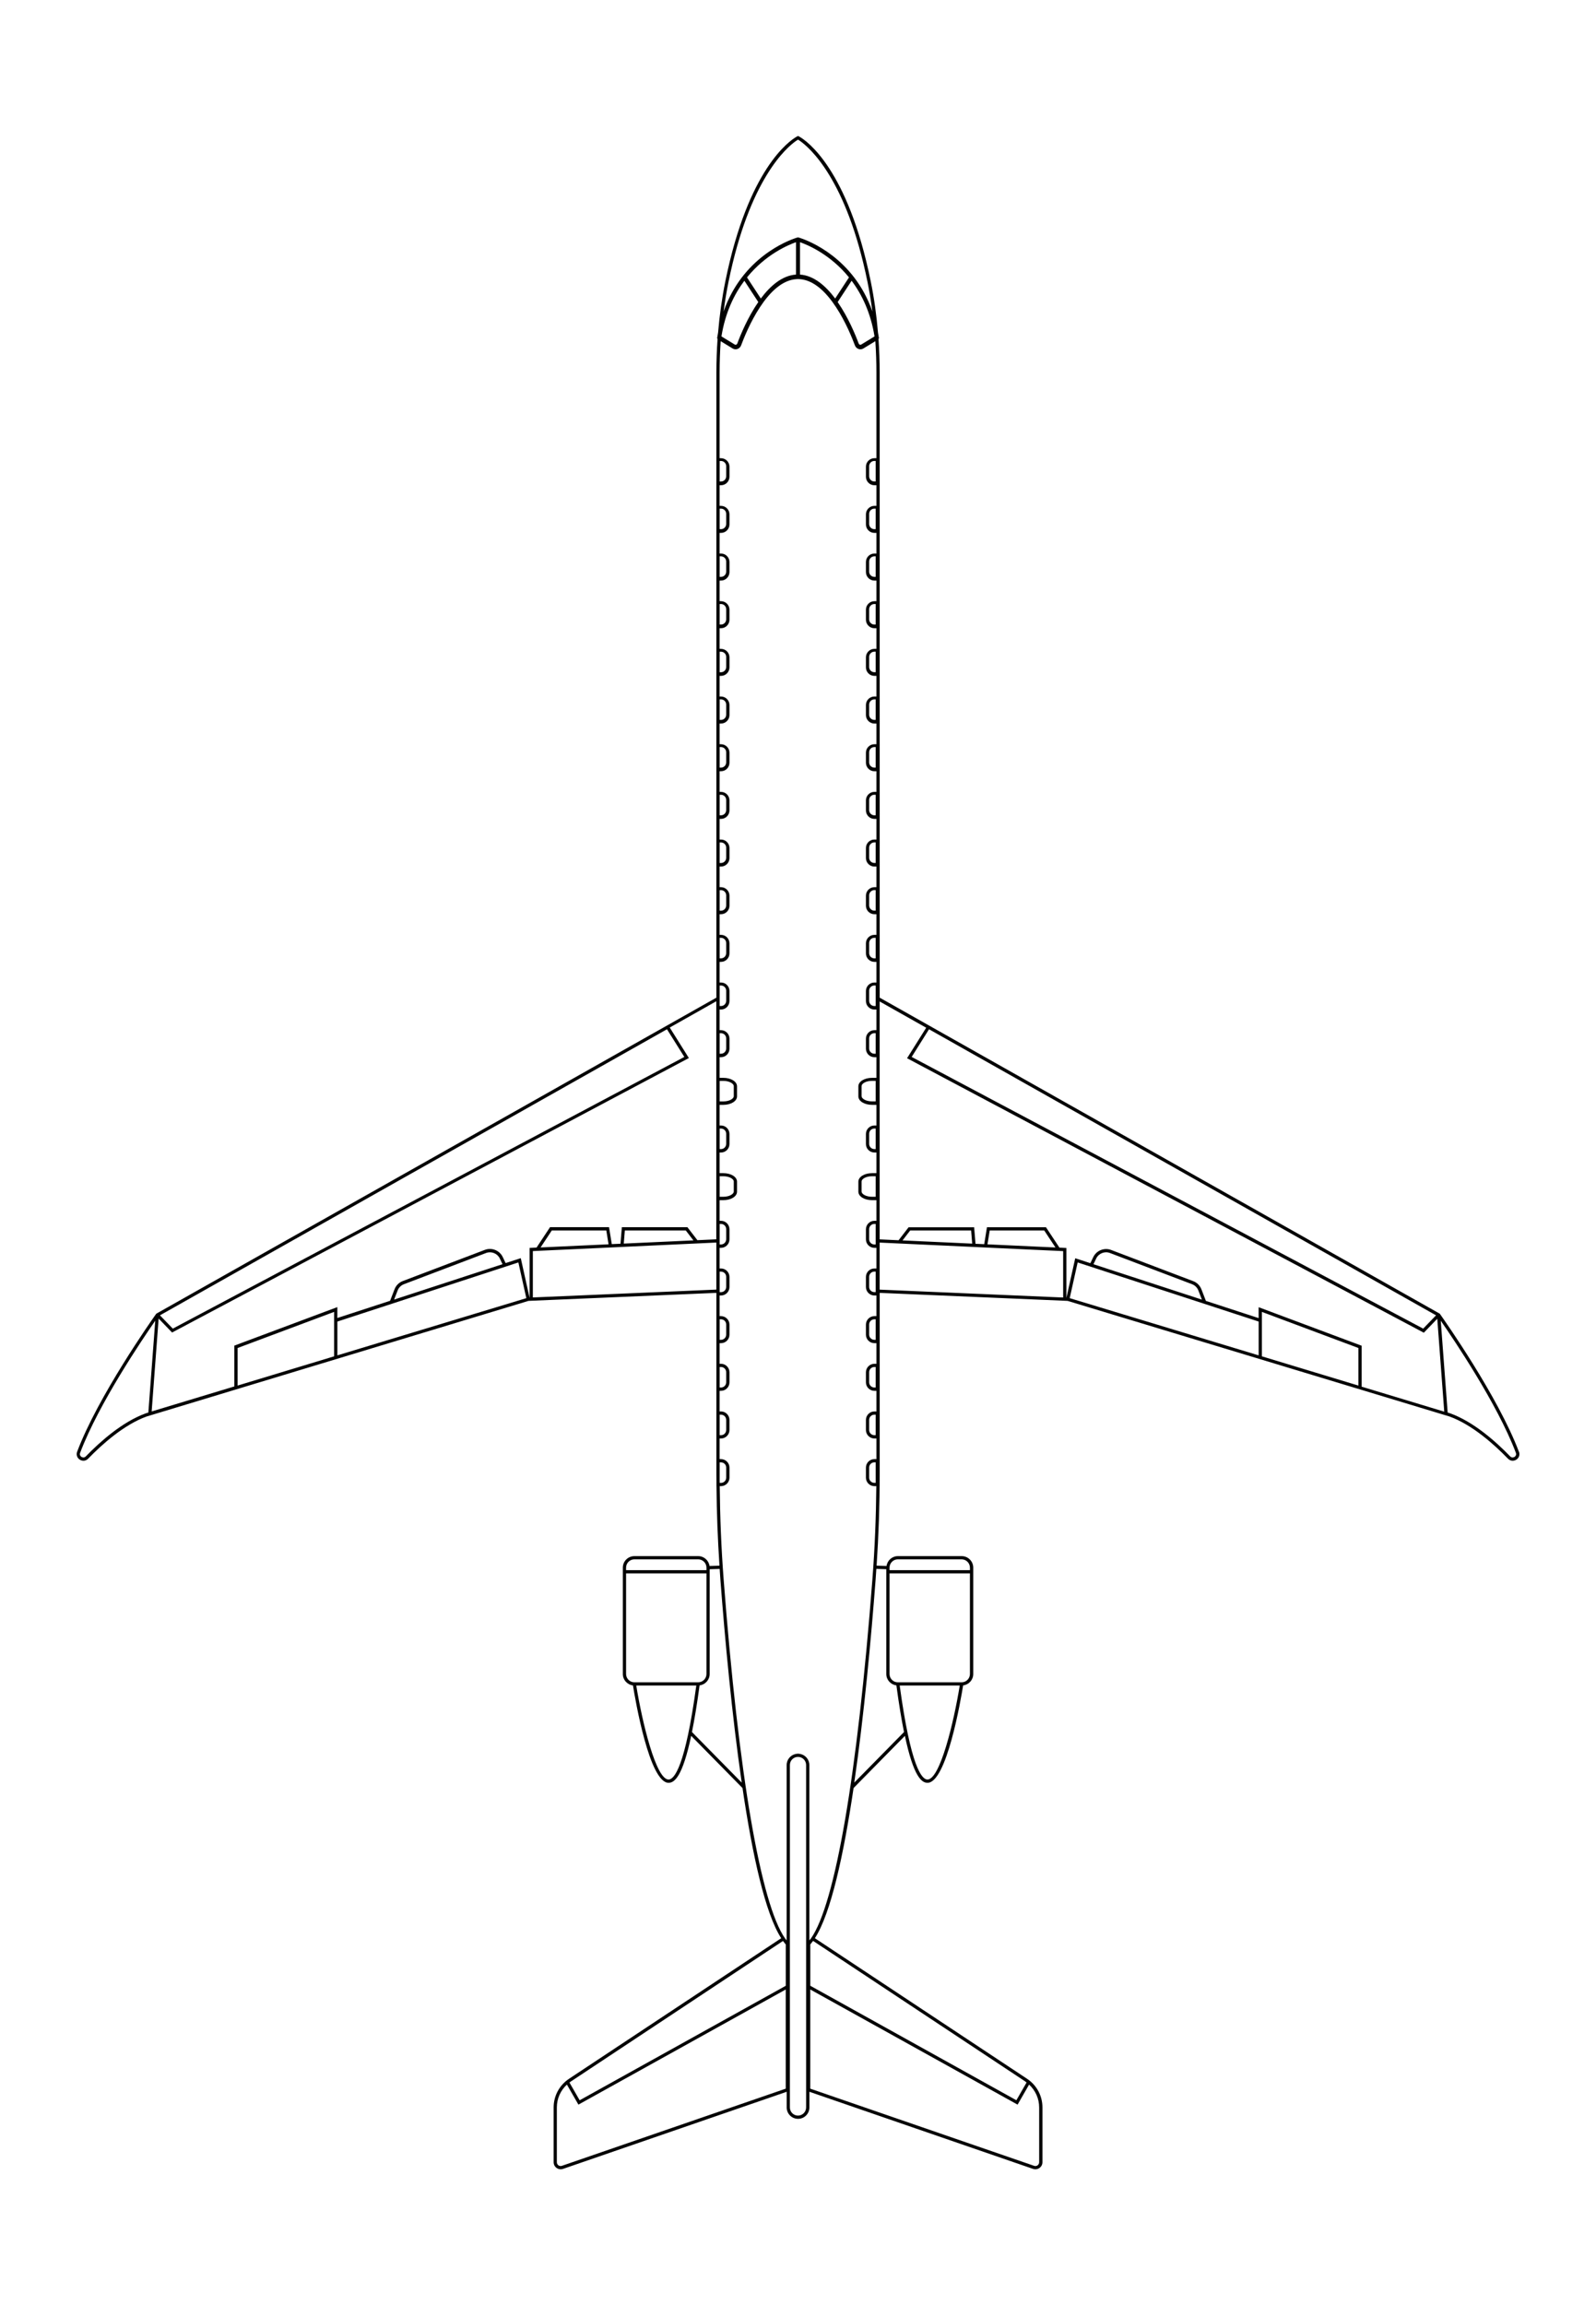 <?xml version="1.0" encoding="UTF-8"?>
<svg id="Layer_1" data-name="Layer 1" xmlns="http://www.w3.org/2000/svg" viewBox="0 0 492 710.53">
  <defs>
    <style>
      .cls-1 {
        fill: none;
      }

      .cls-2 {
        fill: #010101;
      }
    </style>
  </defs>
  <path class="cls-1" d="M223.87,426.05v-3.11c0-.89-.72-1.61-1.61-1.61h-.41v6.33h.41c.89,0,1.61-.72,1.61-1.61Z"/>
  <path class="cls-1" d="M223.87,411.35v-3.11c0-.89-.72-1.61-1.61-1.61h-.41v6.33h.41c.89,0,1.61-.72,1.61-1.61Z"/>
  <path class="cls-1" d="M223.87,440.75v-3.11c0-.89-.72-1.61-1.61-1.61h-.41v6.33h.41c.89,0,1.61-.72,1.61-1.61Z"/>
  <path class="cls-1" d="M223.87,381.96v-3.11c0-.89-.72-1.61-1.61-1.61h-.41v6.33h.41c.89,0,1.61-.72,1.61-1.61Z"/>
  <path class="cls-1" d="M223.87,396.66v-3.11c0-.89-.72-1.61-1.61-1.61h-.41v6.33h.41c.89,0,1.61-.72,1.61-1.61Z"/>
  <path class="cls-1" d="M313.26,648.46l-63.48-35.25v30.57l69,23.78c.36.13.75.07,1.07-.15s.49-.57.49-.96v-16.89c0-2.71-1.14-5.24-3.1-7.04l-3.55,6.18-.43-.24Z"/>
  <path class="cls-1" d="M270.13,458.06h-.59c-1.44,0-2.61-1.17-2.61-2.61v-3.11c0-1.44,1.17-2.61,2.61-2.61h.62v-6.36h-.62c-1.44,0-2.61-1.17-2.61-2.61v-3.11c0-1.44,1.17-2.61,2.61-2.61h.62v-6.36h-.62c-1.44,0-2.61-1.17-2.61-2.61v-3.11c0-1.44,1.17-2.61,2.61-2.61h.62v-6.36h-.62c-1.44,0-2.61-1.17-2.61-2.61v-3.11c0-1.44,1.17-2.61,2.61-2.61h.62v-6.36h-.62c-1.44,0-2.61-1.17-2.61-2.61v-3.11c0-1.44,1.17-2.61,2.61-2.61h.62v-6.36h-.62c-1.44,0-2.61-1.17-2.61-2.61v-3.11c0-1.44,1.17-2.61,2.61-2.61h.62v-6.36h-1.32c-2.38,0-4.24-1.15-4.24-2.61v-3.11c0-1.46,1.86-2.61,4.24-2.61h1.32v-6.36h-.62c-1.44,0-2.61-1.17-2.61-2.61v-3.11c0-1.44,1.17-2.61,2.61-2.61h.62v-6.36h-1.32c-2.38,0-4.24-1.15-4.24-2.61v-3.11c0-1.46,1.86-2.61,4.24-2.61h1.32v-6.36h-.62c-1.44,0-2.61-1.17-2.61-2.61v-3.11c0-1.44,1.17-2.61,2.61-2.61h.62v-6.36h-.62c-1.44,0-2.61-1.17-2.61-2.61v-3.11c0-1.44,1.17-2.61,2.61-2.61h.62v-6.36h-.62c-1.44,0-2.61-1.17-2.61-2.61v-3.11c0-1.44,1.17-2.61,2.61-2.61h.62v-6.36h-.62c-1.44,0-2.61-1.17-2.61-2.61v-3.11c0-1.44,1.17-2.61,2.61-2.61h.62v-6.36h-.62c-1.44,0-2.61-1.17-2.61-2.61v-3.11c0-1.44,1.17-2.61,2.61-2.61h.62v-6.36h-.62c-1.44,0-2.61-1.17-2.61-2.61v-3.11c0-1.44,1.17-2.61,2.61-2.61h.62v-6.36h-.62c-1.44,0-2.61-1.17-2.61-2.61v-3.11c0-1.44,1.17-2.61,2.61-2.61h.62v-6.37h-.62c-1.44,0-2.61-1.17-2.61-2.61v-3.11c0-1.44,1.17-2.61,2.61-2.61h.62v-6.36h-.62c-1.44,0-2.61-1.17-2.61-2.61v-3.11c0-1.44,1.17-2.61,2.61-2.61h.62v-6.36h-.62c-1.44,0-2.61-1.17-2.61-2.61v-3.11c0-1.44,1.17-2.61,2.61-2.61h.62v-6.36h-.62c-1.44,0-2.61-1.17-2.61-2.61v-3.11c0-1.44,1.17-2.61,2.61-2.61h.62v-6.36h-.62c-1.44,0-2.61-1.17-2.61-2.61v-3.11c0-1.44,1.17-2.61,2.61-2.61h.62v-6.36h-.62c-1.44,0-2.61-1.17-2.61-2.61v-3.11c0-1.44,1.17-2.61,2.61-2.61h.62v-26.29c0-3.29-.12-6.55-.33-9.78l-3.67,2.24c-.29.17-.61.26-.93.26-.2,0-.4-.03-.59-.1-.51-.18-.91-.57-1.1-1.08-1.75-4.71-8.06-19.89-17.05-20.44-.17-.01-.33-.03-.5-.03s-.33.02-.5.03c-8.99.55-15.3,15.73-17.05,20.44-.19.51-.59.9-1.1,1.08-.19.07-.39.1-.59.1-.33,0-.65-.09-.93-.26l-3.67-2.24c-.22,3.23-.33,6.49-.33,9.78v26.29h.43c1.44,0,2.61,1.17,2.61,2.61v3.11c0,1.44-1.17,2.61-2.61,2.61h-.43v6.36h.43c1.44,0,2.61,1.17,2.61,2.61v3.11c0,1.44-1.17,2.61-2.61,2.61h-.43v6.36h.43c1.44,0,2.61,1.17,2.61,2.61v3.11c0,1.44-1.17,2.61-2.61,2.61h-.43v6.36h.43c1.44,0,2.61,1.17,2.61,2.61v3.11c0,1.44-1.17,2.61-2.61,2.61h-.43v6.36h.43c1.44,0,2.61,1.17,2.61,2.61v3.11c0,1.44-1.17,2.61-2.61,2.61h-.43v6.36h.43c1.44,0,2.61,1.17,2.61,2.61v3.11c0,1.44-1.17,2.61-2.61,2.61h-.43v6.37h.43c1.44,0,2.61,1.17,2.61,2.61v3.11c0,1.44-1.17,2.61-2.61,2.61h-.43v6.36h.43c1.44,0,2.61,1.17,2.61,2.61v3.11c0,1.44-1.17,2.61-2.61,2.61h-.43v6.36h.43c1.44,0,2.61,1.17,2.61,2.61v3.11c0,1.44-1.17,2.61-2.61,2.61h-.43v6.36h.43c1.44,0,2.61,1.17,2.61,2.61v3.11c0,1.44-1.17,2.61-2.61,2.61h-.43v6.36h.43c1.44,0,2.61,1.17,2.61,2.61v3.11c0,1.44-1.17,2.61-2.61,2.61h-.43v6.36h.43c1.44,0,2.61,1.17,2.61,2.61v3.11c0,1.44-1.17,2.61-2.61,2.61h-.43v6.36h.43c1.44,0,2.61,1.17,2.61,2.61v3.11c0,1.44-1.17,2.61-2.61,2.61h-.43v6.36h1.13c2.38,0,4.24,1.15,4.24,2.61v3.11c0,1.46-1.86,2.61-4.24,2.61h-1.13v6.36h.43c1.44,0,2.61,1.17,2.61,2.61v3.11c0,1.44-1.17,2.61-2.61,2.61h-.43v6.36h1.13c2.38,0,4.24,1.15,4.24,2.61v3.11c0,1.46-1.86,2.61-4.24,2.61h-1.13v6.36h.43c1.44,0,2.61,1.17,2.61,2.61v3.11c0,1.44-1.17,2.61-2.61,2.61h-.43v6.36h.43c1.44,0,2.61,1.17,2.61,2.61v3.11c0,1.44-1.17,2.61-2.61,2.61h-.43v6.36h.43c1.44,0,2.61,1.17,2.61,2.61v3.11c0,1.44-1.17,2.61-2.61,2.61h-.43v6.36h.43c1.44,0,2.61,1.17,2.61,2.61v3.11c0,1.44-1.17,2.61-2.61,2.61h-.43v6.36h.43c1.44,0,2.61,1.17,2.61,2.61v3.11c0,1.44-1.17,2.61-2.61,2.61h-.43v6.36h.43c1.44,0,2.61,1.17,2.61,2.61v3.11c0,1.44-1.17,2.61-2.61,2.61h-.39c.08,9.55.47,19.17,1.2,28.66,4.62,60.43,11.5,100.17,18.94,110.74l.49.61v-54.05c0-1.76,1.31-3.2,3-3.45.16-.02.33-.05.5-.05s.33.03.5.05c1.69.25,3,1.69,3,3.45v54.05l.49-.61c7.44-10.58,14.33-50.31,18.94-110.74.73-9.49,1.11-19.11,1.2-28.66Z"/>
  <path class="cls-1" d="M249.78,599.32v12.74l63.53,35.29,3.14-5.47c-.14-.1-.27-.22-.42-.32l-65.39-43.31-.87,1.08Z"/>
  <path class="cls-1" d="M223.87,234.98v-3.11c0-.89-.72-1.61-1.61-1.61h-.41v6.33h.41c.89,0,1.61-.72,1.61-1.61Z"/>
  <path class="cls-1" d="M223.87,279.07v-3.11c0-.89-.72-1.61-1.61-1.61h-.41v6.33h.41c.89,0,1.61-.72,1.61-1.61Z"/>
  <path class="cls-1" d="M223.87,264.38v-3.11c0-.89-.72-1.61-1.61-1.61h-.41v6.33h.41c.89,0,1.61-.72,1.61-1.61Z"/>
  <path class="cls-1" d="M175.96,641.55c-.15.1-.28.21-.42.32l3.14,5.47,63.53-35.29v-12.74l-.87-1.08-65.39,43.31Z"/>
  <path class="cls-1" d="M223.87,249.68v-3.11c0-.89-.72-1.61-1.61-1.61h-.41v6.33h.41c.89,0,1.61-.72,1.61-1.61Z"/>
  <path class="cls-1" d="M223.87,293.77v-3.11c0-.89-.72-1.61-1.61-1.61h-.41v6.33h.41c.89,0,1.61-.72,1.61-1.61Z"/>
  <path class="cls-1" d="M223.87,323.17v-3.11c0-.89-.72-1.61-1.61-1.61h-.41v6.33h.41c.89,0,1.61-.72,1.61-1.61Z"/>
  <path class="cls-1" d="M223.87,352.56v-3.11c0-.89-.72-1.61-1.61-1.61h-.41v6.33h.41c.89,0,1.61-.72,1.61-1.61Z"/>
  <path class="cls-1" d="M226.2,337.87v-3.11c0-.76-1.33-1.61-3.24-1.61h-1.11v6.33h1.11c1.91,0,3.24-.85,3.24-1.61Z"/>
  <path class="cls-1" d="M223.87,308.47v-3.11c0-.89-.72-1.61-1.61-1.61h-.41v6.33h.41c.89,0,1.61-.72,1.61-1.61Z"/>
  <path class="cls-1" d="M226.2,367.26v-3.11c0-.76-1.33-1.61-3.24-1.61h-1.11v6.33h1.11c1.91,0,3.24-.85,3.24-1.61Z"/>
  <path class="cls-1" d="M245.38,73.33s.09-.03.12-.04c.2-.06.33-.1.34-.1l.16-.04.16.04s.14.04.34.1c.04.01.08.03.12.04,2.69.88,16.54,6.13,22.32,22.68-.41-3.08-.9-6.12-1.51-9.1-6.46-31.79-17.95-41.52-20.93-43.56l-.5-.32-.5.32c-2.98,2.04-14.47,11.77-20.93,43.56-.61,2.99-1.1,6.03-1.51,9.1,5.78-16.55,19.63-21.81,22.32-22.68Z"/>
  <path class="cls-1" d="M265.06,106.23c.09.03.27.07.46-.05l4.08-2.49c-1.18-7.33-3.89-12.92-7.06-17.15l-4.29,6.56c3.3,4.76,5.54,10.25,6.48,12.8.06.16.18.27.34.33Z"/>
  <path class="cls-1" d="M149.84,386.2l-25.32,9.62c-.89.34-1.6,1.04-1.94,1.93l-1.09,2.81,33.42-10.91-.83-1.75c-.75-1.57-2.61-2.33-4.24-1.7Z"/>
  <polygon class="cls-1" points="192.21 384.31 187.75 384.52 187.75 384.52 164.26 385.61 164.26 399.9 220.83 397.48 220.83 382.99 192.21 384.31 192.21 384.31"/>
  <path class="cls-1" d="M212.38,326.15l-159.31,84.6-4.15-4.3-2.15,28.63,25.49-7.71v-12.58l31.75-11.87v3.36l16.26-5.31,1.39-3.58c.45-1.15,1.37-2.07,2.52-2.5l25.32-9.62c2.11-.8,4.53.17,5.5,2.21l.89,1.87,4.67-1.52,2.69,12.13h.03v-15.29l.48-.02,1.66-.08,4.16-6.29h18.19l.84,5.22,2.69-.12.42-5.09h20.21l3.08,4,5.84-.27v-73.33l-14.35,8.1,5.9,9.4Z"/>
  <polygon class="cls-1" points="192.63 379.26 192.29 383.31 213.77 382.31 211.42 379.26 192.63 379.26"/>
  <path class="cls-1" d="M174.76,642.51c-1.95,1.8-3.1,4.33-3.1,7.04v16.89c0,.38.18.73.49.96.31.22.7.28,1.07.15l69-23.78v-30.57l-63.91,35.49-3.55-6.18Z"/>
  <path class="cls-1" d="M24.71,447.8c-.22.58.07,1.03.42,1.25.34.21.89.3,1.33-.16,4.45-4.6,11.25-10.62,18.38-13.23l.91-.27,2.13-28.31c-3.86,5.56-17.49,25.67-23.16,40.73Z"/>
  <polygon class="cls-1" points="210.96 325.77 205.61 317.24 49.31 405.41 53.26 409.51 210.96 325.77"/>
  <polygon class="cls-1" points="104 407.32 104 417.75 162.24 400.12 159.8 389.11 104 407.32"/>
  <polygon class="cls-1" points="73.25 427.06 103 418.05 103 404.35 73.25 415.48 73.25 427.06"/>
  <polygon class="cls-1" points="170.1 379.26 166.64 384.5 187.59 383.52 186.91 379.26 170.1 379.26"/>
  <path class="cls-1" d="M217.78,515.96v-31h-24.78v31c0,1.41,1.15,2.56,2.56,2.56h19.67c1.41,0,2.55-1.15,2.55-2.56Z"/>
  <path class="cls-1" d="M246.62,74.65v9.98c4.26.29,7.92,3.47,10.84,7.38l4.26-6.51c-5.78-7.13-12.78-10.04-15.1-10.85Z"/>
  <path class="cls-1" d="M196.14,519.52c1.85,11.46,6.09,28.98,9.96,28.98h.01c1.73-.02,5.12-3.84,8.54-28.98h-18.51Z"/>
  <path class="cls-1" d="M222.26,457.06c.89,0,1.61-.72,1.61-1.61v-3.11c0-.89-.72-1.61-1.61-1.61h-.41v5.54c0,.26,0,.53,0,.79h.4Z"/>
  <path class="cls-1" d="M221.85,483.57l-3.08.1v32.29c0,1.81-1.36,3.29-3.11,3.51-.79,5.84-1.58,10.57-2.35,14.38l15.33,15.58c-3.03-20.95-5.19-44.42-6.58-62.64-.08-1.07-.14-2.15-.22-3.23Z"/>
  <path class="cls-1" d="M217.78,483.18c0-1.41-1.15-2.56-2.55-2.56h-19.67c-1.41,0-2.56,1.15-2.56,2.56v.78h24.78v-.78Z"/>
  <path class="cls-1" d="M223.87,220.28v-3.11c0-.89-.72-1.61-1.61-1.61h-.41v6.33h.41c.89,0,1.61-.72,1.61-1.61Z"/>
  <path class="cls-1" d="M234.54,92.01c2.92-3.9,6.57-7.09,10.84-7.38v-9.98c-2.32.81-9.32,3.72-15.1,10.85l4.26,6.51Z"/>
  <path class="cls-1" d="M226.94,106.23c.16-.05.28-.17.34-.33.94-2.55,3.18-8.03,6.48-12.8l-4.29-6.56c-3.17,4.23-5.87,9.82-7.06,17.15l4.08,2.49c.19.12.37.08.46.05Z"/>
  <path class="cls-1" d="M276.78,518.52h19.67c1.41,0,2.56-1.15,2.56-2.56v-31h-24.78v31c0,1.41,1.15,2.56,2.55,2.56Z"/>
  <path class="cls-1" d="M269.93,486.79c-1.39,18.22-3.55,41.69-6.58,62.64l15.33-15.58c-.77-3.81-1.56-8.53-2.35-14.38-1.75-.22-3.11-1.7-3.11-3.51v-32.29l-3.08-.1c-.07,1.08-.13,2.16-.22,3.23Z"/>
  <path class="cls-1" d="M267.93,437.64v3.11c0,.89.72,1.61,1.61,1.61h.41v-6.33h-.41c-.89,0-1.61.72-1.61,1.61Z"/>
  <path class="cls-1" d="M223.87,205.59v-3.11c0-.89-.72-1.61-1.61-1.61h-.41v6.33h.41c.89,0,1.61-.72,1.61-1.61Z"/>
  <path class="cls-1" d="M299,483.18c0-1.41-1.15-2.56-2.56-2.56h-19.67c-1.41,0-2.55,1.15-2.55,2.56v.78h24.78v-.78Z"/>
  <path class="cls-1" d="M267.93,422.94v3.11c0,.89.72,1.61,1.61,1.61h.41v-6.33h-.41c-.89,0-1.61.72-1.61,1.61Z"/>
  <path class="cls-1" d="M267.93,452.34v3.11c0,.89.72,1.61,1.61,1.61h.41v-6.33h-.41c-.89,0-1.61.72-1.61,1.61Z"/>
  <path class="cls-1" d="M267.93,349.45v3.11c0,.89.72,1.61,1.61,1.61h.41v-6.33h-.41c-.89,0-1.61.72-1.61,1.61Z"/>
  <path class="cls-1" d="M267.93,378.85v3.11c0,.89.72,1.61,1.61,1.61h.41v-6.33h-.41c-.89,0-1.61.72-1.61,1.61Z"/>
  <path class="cls-1" d="M267.93,393.54v3.11c0,.89.72,1.61,1.61,1.61h.41v-6.33h-.41c-.89,0-1.61.72-1.61,1.61Z"/>
  <path class="cls-1" d="M267.93,408.24v3.11c0,.89.72,1.61,1.61,1.61h.41v-6.33h-.41c-.89,0-1.61.72-1.61,1.61Z"/>
  <path class="cls-1" d="M265.6,364.15v3.11c0,.76,1.33,1.61,3.24,1.61h1.11v-6.33h-1.11c-1.91,0-3.24.85-3.24,1.61Z"/>
  <polygon class="cls-1" points="389 418.05 418.75 427.06 418.75 415.48 389 404.35 389 418.05"/>
  <path class="cls-1" d="M438.93,410.75l-.33-.18-158.97-84.42,5.9-9.4-14.35-8.1v73.33l5.84.27,3.08-4h20.21l.42,5.09,2.69.12.84-5.22h18.19l4.16,6.29,2.14.1v15.31h.02s2.7-12.14,2.7-12.14l4.67,1.52.89-1.87c.97-2.04,3.38-3.01,5.5-2.21l25.32,9.62c1.16.44,2.08,1.35,2.52,2.5l1.38,3.58,16.26,5.31v-3.36l31.75,11.87v12.58l25.49,7.71-2.15-28.63-4.15,4.3Z"/>
  <path class="cls-1" d="M444.14,407.07l2.13,28.31.88.27c7.15,2.62,13.95,8.65,18.4,13.24.44.46.99.37,1.33.16.35-.22.64-.66.42-1.25-5.67-15.06-19.3-35.17-23.16-40.73Z"/>
  <path class="cls-1" d="M367.48,395.82l-25.32-9.62c-1.63-.62-3.49.13-4.24,1.7l-.83,1.75,33.42,10.91-1.09-2.82c-.34-.89-1.05-1.59-1.94-1.93Z"/>
  <polygon class="cls-1" points="304.25 384.52 299.79 384.31 299.79 384.31 271.17 382.99 271.17 397.48 327.74 399.92 327.74 385.61 304.25 384.52 304.25 384.52"/>
  <polygon class="cls-1" points="280.58 379.26 278.23 382.31 299.71 383.31 299.37 379.26 280.58 379.26"/>
  <polygon class="cls-1" points="438.74 409.51 442.69 405.41 286.39 317.24 281.04 325.77 438.74 409.51"/>
  <polygon class="cls-1" points="329.76 400.12 388 417.75 388 407.32 332.2 389.11 329.76 400.12"/>
  <polygon class="cls-1" points="305.09 379.26 304.41 383.52 325.36 384.49 321.9 379.26 305.09 379.26"/>
  <path class="cls-1" d="M285.89,548.49h.01c3.87,0,8.1-17.52,9.96-28.98h-18.51c3.42,25.14,6.81,28.96,8.54,28.98Z"/>
  <path class="cls-1" d="M267.93,187.78v3.11c0,.89.72,1.61,1.61,1.61h.41v-6.33h-.41c-.89,0-1.61.72-1.61,1.61Z"/>
  <path class="cls-1" d="M267.93,231.87v3.11c0,.89.72,1.61,1.61,1.61h.41v-6.33h-.41c-.89,0-1.61.72-1.61,1.61Z"/>
  <path class="cls-1" d="M267.93,202.47v3.11c0,.89.72,1.61,1.61,1.61h.41v-6.33h-.41c-.89,0-1.61.72-1.61,1.61Z"/>
  <path class="cls-1" d="M267.93,158.38v3.11c0,.89.72,1.61,1.61,1.61h.41v-6.33h-.41c-.89,0-1.61.72-1.61,1.61Z"/>
  <path class="cls-1" d="M267.93,217.17v3.11c0,.89.72,1.61,1.61,1.61h.41v-6.33h-.41c-.89,0-1.61.72-1.61,1.61Z"/>
  <path class="cls-1" d="M267.93,173.08v3.11c0,.89.72,1.61,1.61,1.61h.41v-6.33h-.41c-.89,0-1.61.72-1.61,1.61Z"/>
  <path class="cls-1" d="M223.87,190.89v-3.11c0-.89-.72-1.61-1.61-1.61h-.41v6.33h.41c.89,0,1.61-.72,1.61-1.61Z"/>
  <path class="cls-1" d="M223.87,146.79v-3.11c0-.89-.72-1.61-1.61-1.61h-.41v6.33h.41c.89,0,1.61-.72,1.61-1.61Z"/>
  <path class="cls-1" d="M223.87,176.19v-3.11c0-.89-.72-1.61-1.61-1.61h-.41v6.33h.41c.89,0,1.61-.72,1.61-1.61Z"/>
  <path class="cls-1" d="M223.87,161.49v-3.11c0-.89-.72-1.61-1.61-1.61h-.41v6.33h.41c.89,0,1.61-.72,1.61-1.61Z"/>
  <path class="cls-1" d="M267.93,143.68v3.11c0,.89.72,1.61,1.61,1.61h.41v-6.33h-.41c-.89,0-1.61.72-1.61,1.61Z"/>
  <path class="cls-1" d="M267.93,305.36v3.11c0,.89.72,1.61,1.61,1.61h.41v-6.33h-.41c-.89,0-1.61.72-1.61,1.61Z"/>
  <path class="cls-1" d="M267.93,320.06v3.11c0,.89.72,1.61,1.61,1.61h.41v-6.33h-.41c-.89,0-1.61.72-1.61,1.61Z"/>
  <path class="cls-1" d="M267.93,246.57v3.11c0,.89.72,1.61,1.61,1.61h.41v-6.33h-.41c-.89,0-1.61.72-1.61,1.61Z"/>
  <path class="cls-1" d="M265.6,334.75v3.11c0,.76,1.33,1.61,3.24,1.61h1.11v-6.33h-1.11c-1.91,0-3.24.85-3.24,1.61Z"/>
  <path class="cls-1" d="M267.93,275.96v3.11c0,.89.72,1.61,1.61,1.61h.41v-6.33h-.41c-.89,0-1.61.72-1.61,1.61Z"/>
  <path class="cls-1" d="M267.93,261.27v3.11c0,.89.72,1.61,1.61,1.61h.41v-6.33h-.41c-.89,0-1.61.72-1.61,1.61Z"/>
  <path class="cls-1" d="M267.93,290.66v3.11c0,.89.72,1.61,1.61,1.61h.41v-6.33h-.41c-.89,0-1.61.72-1.61,1.61Z"/>
  <path class="cls-2" d="M468.23,447.45c-6.43-17.06-22.96-40.52-24.24-42.33-.05-.06-.08-.11-.08-.12l-.06-.09-.43-.24-172.24-97.17V114.78c0-3.49-.13-6.95-.37-10.37l.15-.09-.06-.41c-.07-.47-.16-.92-.24-1.37-.45-5.39-1.19-10.68-2.24-15.82-7.06-34.73-19.81-43.35-21.91-44.55-.15-.08-.24-.13-.28-.15l-.22-.11-.22.11s-.13.07-.28.15c-2.1,1.21-14.85,9.82-21.91,44.55-1.04,5.14-1.78,10.43-2.24,15.82-.08.45-.17.9-.24,1.37l-.06.41.15.09c-.24,3.42-.37,6.89-.37,10.37v192.72l-172.24,97.17-.34.19-.16.14s-.04.05-.08.12c-1.28,1.81-17.81,25.27-24.24,42.33-.35.93-.02,1.91.82,2.45.32.2.72.33,1.13.33.5,0,1.01-.18,1.45-.64,4.38-4.52,11.05-10.45,17.97-12.98l117.77-35.65,57.92-2.47v55.9c0,.69.01,1.37.02,2.06v1.61h.01c.07,8.16.38,16.37.92,24.51l-3.06.1c-.25-1.72-1.72-3.04-3.5-3.04h-19.67c-1.96,0-3.56,1.59-3.56,3.56v32.78c0,1.81,1.37,3.29,3.12,3.51.72,4.47,5.09,30.02,10.98,30.02h.02c1.79-.02,4.27-1.85,6.95-14.47l15.82,16.08c3.06,20.68,7,38.66,11.93,46.29l-65.4,43.32c-2.97,1.97-4.75,5.27-4.75,8.83v16.89c0,.71.33,1.36.91,1.77.38.27.81.41,1.26.41.24,0,.48-.04.72-.12l68.95-23.77v4.84c0,1.93,1.57,3.5,3.5,3.5s3.5-1.57,3.5-3.5v-4.84l68.95,23.77c.24.08.48.12.72.12.44,0,.88-.14,1.26-.41.58-.41.91-1.06.91-1.77v-16.89c0-3.56-1.77-6.87-4.75-8.83l-65.4-43.32c4.93-7.63,8.86-25.61,11.93-46.29l15.82-16.08c2.68,12.62,5.16,14.45,6.95,14.47h.02c5.88,0,10.26-25.55,10.98-30.02,1.75-.22,3.12-1.7,3.12-3.51v-32.78c0-1.96-1.59-3.56-3.56-3.56h-19.67c-1.78,0-3.25,1.32-3.5,3.04l-3.06-.1c.62-9.36.95-18.82.95-28.18v-55.9l57.92,2.47,117.75,35.64c6.95,2.54,13.62,8.47,18,12.99.44.45.96.64,1.45.64.41,0,.81-.13,1.13-.33.84-.53,1.17-1.52.82-2.45ZM205.61,317.24l5.35,8.53-157.69,83.74-3.96-4.1,156.3-88.17ZM44.83,435.66c-7.12,2.61-13.92,8.64-18.38,13.23-.44.46-.99.37-1.33.16-.35-.22-.64-.66-.42-1.25,5.67-15.06,19.3-35.17,23.16-40.73l-2.13,28.31-.91.27ZM103,418.05l-29.75,9.01v-11.58l29.75-11.13v13.7ZM104,417.75v-10.42l55.8-18.22,2.45,11.01-58.24,17.63ZM121.49,400.56l1.09-2.81c.34-.89,1.05-1.59,1.94-1.93l25.32-9.62c1.63-.62,3.49.13,4.24,1.7l.83,1.75-33.42,10.91ZM220.83,397.48l-56.57,2.42v-14.29l23.49-1.09h0s4.46-.21,4.46-.21h0s28.62-1.33,28.62-1.33v14.5ZM166.64,384.5l3.46-5.24h16.81l.69,4.26-20.96.97ZM192.29,383.31l.33-4.05h18.79l2.35,3.05-21.48.99ZM220.83,381.98l-5.84.27-3.08-4h-20.21l-.42,5.09-2.69.12-.84-5.22h-18.19l-4.16,6.29-1.66.08-.48.02v15.29h-.03s-2.69-12.13-2.69-12.13l-4.67,1.52-.89-1.87c-.97-2.04-3.38-3.01-5.5-2.21l-25.32,9.62c-1.16.44-2.08,1.35-2.52,2.5l-1.39,3.58-16.26,5.31v-3.36l-31.75,11.87v12.58l-25.49,7.71,2.15-28.63,4.15,4.3,159.31-84.6-5.9-9.4,14.35-8.1v73.33ZM262.53,86.54c3.17,4.23,5.87,9.82,7.06,17.15l-4.08,2.49c-.19.12-.37.08-.46.05-.16-.05-.28-.17-.34-.33-.94-2.55-3.18-8.03-6.48-12.8l4.29-6.56ZM257.46,92.01c-2.92-3.9-6.57-7.09-10.84-7.38v-9.98c2.32.81,9.32,3.72,15.1,10.85l-4.26,6.51ZM224.57,86.92c6.46-31.79,17.95-41.52,20.93-43.56l.5-.32.5.32c2.98,2.04,14.47,11.77,20.93,43.56.61,2.99,1.1,6.03,1.51,9.1-5.78-16.55-19.63-21.81-22.32-22.68-.04-.01-.09-.03-.12-.04-.2-.06-.33-.1-.34-.1l-.16-.04-.16.04s-.14.04-.34.1c-.04.01-.08.03-.12.04-2.69.88-16.54,6.13-22.32,22.68.41-3.08.9-6.12,1.51-9.1ZM245.38,74.65v9.98c-4.26.29-7.92,3.47-10.84,7.38l-4.26-6.51c5.78-7.13,12.78-10.04,15.1-10.85ZM229.47,86.54l4.29,6.56c-3.3,4.76-5.54,10.25-6.48,12.8-.06.16-.18.27-.34.33-.09.03-.27.07-.46-.05l-4.08-2.49c1.18-7.33,3.89-12.92,7.06-17.15ZM193,483.18c0-1.41,1.15-2.56,2.56-2.56h19.67c1.41,0,2.55,1.15,2.55,2.56v.78h-24.78v-.78ZM193,515.96v-31h24.78v31c0,1.41-1.15,2.56-2.55,2.56h-19.67c-1.41,0-2.56-1.15-2.56-2.56ZM206.11,548.49h-.01c-3.87,0-8.11-17.52-9.96-28.98h18.51c-3.42,25.14-6.81,28.96-8.54,28.98ZM213.31,533.85c.77-3.81,1.56-8.53,2.35-14.38,1.75-.22,3.11-1.7,3.11-3.51v-32.29l3.08-.1c.07,1.08.13,2.16.22,3.23,1.39,18.22,3.54,41.69,6.58,62.64l-15.33-15.58ZM221.85,456.27v-5.54h.41c.89,0,1.61.72,1.61,1.61v3.11c0,.89-.72,1.61-1.61,1.61h-.4c0-.26,0-.53,0-.79ZM242.22,643.77l-69,23.78c-.36.13-.75.07-1.07-.15-.31-.22-.49-.57-.49-.96v-16.89c0-2.71,1.14-5.24,3.1-7.04l3.55,6.18,63.91-35.49v30.57ZM242.22,612.06l-63.53,35.29-3.14-5.47c.14-.1.27-.22.42-.32l65.39-43.31.87,1.08v12.74ZM248.5,597.75v51.82c0,1.38-1.12,2.5-2.5,2.5s-2.5-1.12-2.5-2.5v-105.56c0-1.21.86-2.22,2-2.45.16-.03.33-.05.5-.05s.34.02.5.05c1.14.23,2,1.24,2,2.45v53.73ZM317.24,642.51c1.95,1.8,3.1,4.33,3.1,7.04v16.89c0,.38-.18.73-.49.96s-.7.28-1.07.15l-69-23.78v-30.57l63.48,35.25.43.24,3.55-6.18ZM316.04,641.55c.15.1.28.21.42.32l-3.14,5.47-63.53-35.29v-12.74l.87-1.08,65.39,43.31ZM249.99,597.46l-.49.61v-54.05c0-1.76-1.31-3.2-3-3.45-.17-.02-.33-.05-.5-.05s-.34.03-.5.05c-1.69.25-3,1.69-3,3.45v54.05l-.49-.61c-7.44-10.57-14.33-50.31-18.94-110.74-.73-9.49-1.11-19.11-1.2-28.66h.39c1.44,0,2.61-1.17,2.61-2.61v-3.11c0-1.44-1.17-2.61-2.61-2.61h-.43v-6.36h.43c1.44,0,2.61-1.17,2.61-2.61v-3.11c0-1.44-1.17-2.61-2.61-2.61h-.43v-6.36h.43c1.44,0,2.61-1.17,2.61-2.61v-3.11c0-1.44-1.17-2.61-2.61-2.61h-.43v-6.36h.43c1.44,0,2.61-1.17,2.61-2.61v-3.11c0-1.44-1.17-2.61-2.61-2.61h-.43v-6.36h.43c1.44,0,2.61-1.17,2.61-2.61v-3.11c0-1.44-1.17-2.61-2.61-2.61h-.43v-6.36h.43c1.44,0,2.61-1.17,2.61-2.61v-3.11c0-1.44-1.17-2.61-2.61-2.61h-.43v-6.36h1.13c2.38,0,4.24-1.15,4.24-2.61v-3.11c0-1.46-1.86-2.61-4.24-2.61h-1.13v-6.36h.43c1.44,0,2.61-1.17,2.61-2.61v-3.11c0-1.44-1.17-2.61-2.61-2.61h-.43v-6.36h1.13c2.38,0,4.24-1.15,4.24-2.61v-3.11c0-1.46-1.86-2.61-4.24-2.61h-1.13v-6.36h.43c1.44,0,2.61-1.17,2.61-2.61v-3.11c0-1.44-1.17-2.61-2.61-2.61h-.43v-6.36h.43c1.44,0,2.61-1.17,2.61-2.61v-3.11c0-1.44-1.17-2.61-2.61-2.61h-.43v-6.36h.43c1.44,0,2.61-1.17,2.61-2.61v-3.11c0-1.44-1.17-2.61-2.61-2.61h-.43v-6.36h.43c1.44,0,2.61-1.17,2.61-2.61v-3.11c0-1.44-1.17-2.61-2.61-2.61h-.43v-6.36h.43c1.44,0,2.61-1.17,2.61-2.61v-3.11c0-1.44-1.17-2.61-2.61-2.61h-.43v-6.36h.43c1.44,0,2.61-1.17,2.61-2.61v-3.11c0-1.44-1.17-2.61-2.61-2.61h-.43v-6.36h.43c1.44,0,2.61-1.17,2.61-2.61v-3.11c0-1.44-1.17-2.61-2.61-2.61h-.43v-6.37h.43c1.44,0,2.61-1.17,2.61-2.61v-3.11c0-1.44-1.17-2.61-2.61-2.61h-.43v-6.36h.43c1.44,0,2.61-1.17,2.61-2.61v-3.11c0-1.44-1.17-2.61-2.61-2.61h-.43v-6.36h.43c1.44,0,2.61-1.17,2.61-2.61v-3.11c0-1.44-1.17-2.61-2.61-2.61h-.43v-6.36h.43c1.44,0,2.61-1.17,2.61-2.61v-3.11c0-1.44-1.17-2.61-2.61-2.61h-.43v-6.36h.43c1.44,0,2.61-1.17,2.61-2.61v-3.11c0-1.44-1.17-2.61-2.61-2.61h-.43v-6.36h.43c1.44,0,2.61-1.17,2.61-2.61v-3.11c0-1.44-1.17-2.61-2.61-2.61h-.43v-26.29c0-3.29.12-6.55.33-9.78l3.67,2.24c.29.17.61.26.93.26.2,0,.4-.03.59-.1.51-.18.91-.57,1.1-1.08,1.75-4.71,8.06-19.89,17.05-20.44.17-.01.33-.03.5-.03s.33.02.5.03c8.99.55,15.3,15.73,17.05,20.44.19.51.59.9,1.1,1.08.19.07.39.1.59.1.33,0,.65-.09.93-.26l3.67-2.24c.22,3.23.33,6.49.33,9.78v26.29h-.62c-1.44,0-2.61,1.17-2.61,2.61v3.11c0,1.44,1.17,2.61,2.61,2.61h.62v6.36h-.62c-1.44,0-2.61,1.17-2.61,2.61v3.11c0,1.44,1.17,2.61,2.61,2.61h.62v6.36h-.62c-1.44,0-2.61,1.17-2.61,2.61v3.11c0,1.44,1.17,2.61,2.61,2.61h.62v6.36h-.62c-1.44,0-2.61,1.17-2.61,2.61v3.11c0,1.44,1.17,2.61,2.61,2.61h.62v6.36h-.62c-1.44,0-2.61,1.17-2.61,2.61v3.11c0,1.44,1.17,2.61,2.61,2.61h.62v6.36h-.62c-1.44,0-2.61,1.17-2.61,2.61v3.11c0,1.44,1.17,2.61,2.61,2.61h.62v6.37h-.62c-1.44,0-2.61,1.17-2.61,2.61v3.11c0,1.44,1.17,2.61,2.61,2.61h.62v6.36h-.62c-1.44,0-2.61,1.17-2.61,2.61v3.11c0,1.44,1.17,2.61,2.61,2.61h.62v6.36h-.62c-1.44,0-2.61,1.17-2.61,2.61v3.11c0,1.44,1.17,2.61,2.61,2.61h.62v6.36h-.62c-1.44,0-2.61,1.17-2.61,2.61v3.11c0,1.44,1.17,2.61,2.61,2.61h.62v6.36h-.62c-1.44,0-2.61,1.17-2.61,2.61v3.11c0,1.44,1.17,2.61,2.61,2.61h.62v6.36h-.62c-1.44,0-2.61,1.17-2.61,2.61v3.11c0,1.44,1.17,2.61,2.61,2.61h.62v6.36h-.62c-1.44,0-2.61,1.17-2.61,2.61v3.11c0,1.44,1.17,2.61,2.61,2.61h.62v6.36h-1.32c-2.38,0-4.24,1.15-4.24,2.61v3.11c0,1.46,1.86,2.61,4.24,2.61h1.32v6.36h-.62c-1.44,0-2.61,1.17-2.61,2.61v3.11c0,1.44,1.17,2.61,2.61,2.61h.62v6.36h-1.32c-2.38,0-4.24,1.15-4.24,2.61v3.11c0,1.46,1.86,2.61,4.24,2.61h1.32v6.36h-.62c-1.44,0-2.61,1.17-2.61,2.61v3.11c0,1.44,1.17,2.61,2.61,2.61h.62v6.36h-.62c-1.44,0-2.61,1.17-2.61,2.61v3.11c0,1.44,1.17,2.61,2.61,2.61h.62v6.36h-.62c-1.44,0-2.61,1.17-2.61,2.61v3.11c0,1.44,1.17,2.61,2.61,2.61h.62v6.36h-.62c-1.44,0-2.61,1.17-2.61,2.61v3.11c0,1.44,1.17,2.61,2.61,2.61h.62v6.36h-.62c-1.44,0-2.61,1.17-2.61,2.61v3.11c0,1.44,1.17,2.61,2.61,2.61h.62v6.36h-.62c-1.44,0-2.61,1.17-2.61,2.61v3.11c0,1.44,1.17,2.61,2.61,2.61h.59c-.08,9.55-.47,19.17-1.2,28.66-4.62,60.43-11.5,100.17-18.94,110.74ZM221.85,442.36v-6.33h.41c.89,0,1.61.72,1.61,1.61v3.11c0,.89-.72,1.61-1.61,1.61h-.41ZM221.85,427.66v-6.33h.41c.89,0,1.61.72,1.61,1.61v3.11c0,.89-.72,1.61-1.61,1.61h-.41ZM221.85,412.96v-6.33h.41c.89,0,1.61.72,1.61,1.61v3.11c0,.89-.72,1.61-1.61,1.61h-.41ZM221.85,398.27v-6.33h.41c.89,0,1.61.72,1.61,1.61v3.11c0,.89-.72,1.61-1.61,1.61h-.41ZM221.85,383.57v-6.33h.41c.89,0,1.61.72,1.61,1.61v3.11c0,.89-.72,1.61-1.61,1.61h-.41ZM221.85,368.87v-6.33h1.11c1.91,0,3.24.85,3.24,1.61v3.11c0,.76-1.33,1.61-3.24,1.61h-1.11ZM221.85,354.17v-6.33h.41c.89,0,1.61.72,1.61,1.61v3.11c0,.89-.72,1.61-1.61,1.61h-.41ZM221.85,339.48v-6.33h1.11c1.91,0,3.24.85,3.24,1.61v3.11c0,.76-1.33,1.61-3.24,1.61h-1.11ZM221.85,324.78v-6.33h.41c.89,0,1.61.72,1.61,1.61v3.11c0,.89-.72,1.61-1.61,1.61h-.41ZM221.85,310.08v-6.33h.41c.89,0,1.61.72,1.61,1.61v3.11c0,.89-.72,1.61-1.61,1.61h-.41ZM221.85,295.38v-6.33h.41c.89,0,1.61.72,1.61,1.61v3.11c0,.89-.72,1.61-1.61,1.61h-.41ZM221.85,280.69v-6.33h.41c.89,0,1.61.72,1.61,1.61v3.11c0,.89-.72,1.61-1.61,1.61h-.41ZM221.85,265.99v-6.33h.41c.89,0,1.61.72,1.61,1.61v3.11c0,.89-.72,1.61-1.61,1.61h-.41ZM221.85,251.29v-6.33h.41c.89,0,1.61.72,1.61,1.61v3.11c0,.89-.72,1.61-1.61,1.61h-.41ZM221.85,236.59v-6.33h.41c.89,0,1.61.72,1.61,1.61v3.11c0,.89-.72,1.61-1.61,1.61h-.41ZM221.85,221.89v-6.33h.41c.89,0,1.61.72,1.61,1.61v3.11c0,.89-.72,1.61-1.61,1.61h-.41ZM221.85,207.2v-6.33h.41c.89,0,1.61.72,1.61,1.61v3.11c0,.89-.72,1.61-1.61,1.61h-.41ZM221.85,192.5v-6.33h.41c.89,0,1.61.72,1.61,1.61v3.11c0,.89-.72,1.61-1.61,1.61h-.41ZM221.85,177.8v-6.33h.41c.89,0,1.61.72,1.61,1.61v3.11c0,.89-.72,1.61-1.61,1.61h-.41ZM221.85,163.1v-6.33h.41c.89,0,1.61.72,1.61,1.61v3.11c0,.89-.72,1.61-1.61,1.61h-.41ZM221.85,148.41v-6.33h.41c.89,0,1.61.72,1.61,1.61v3.11c0,.89-.72,1.61-1.61,1.61h-.41ZM269.95,142.07v6.33h-.41c-.89,0-1.61-.72-1.61-1.61v-3.11c0-.89.72-1.61,1.61-1.61h.41ZM269.95,156.77v6.33h-.41c-.89,0-1.61-.72-1.61-1.61v-3.11c0-.89.72-1.61,1.61-1.61h.41ZM269.95,171.47v6.33h-.41c-.89,0-1.61-.72-1.61-1.61v-3.11c0-.89.72-1.61,1.61-1.61h.41ZM269.95,186.17v6.33h-.41c-.89,0-1.61-.72-1.61-1.61v-3.11c0-.89.72-1.61,1.61-1.61h.41ZM269.95,200.86v6.33h-.41c-.89,0-1.61-.72-1.61-1.61v-3.11c0-.89.72-1.61,1.61-1.61h.41ZM269.95,215.56v6.33h-.41c-.89,0-1.61-.72-1.61-1.61v-3.11c0-.89.72-1.61,1.61-1.61h.41ZM269.95,230.26v6.33h-.41c-.89,0-1.61-.72-1.61-1.61v-3.11c0-.89.72-1.61,1.61-1.61h.41ZM269.95,244.96v6.33h-.41c-.89,0-1.61-.72-1.61-1.61v-3.11c0-.89.72-1.61,1.61-1.61h.41ZM269.95,259.65v6.33h-.41c-.89,0-1.61-.72-1.61-1.61v-3.11c0-.89.72-1.61,1.61-1.61h.41ZM269.95,274.35v6.33h-.41c-.89,0-1.61-.72-1.61-1.61v-3.11c0-.89.72-1.61,1.61-1.61h.41ZM269.95,289.05v6.33h-.41c-.89,0-1.61-.72-1.61-1.61v-3.11c0-.89.72-1.61,1.61-1.61h.41ZM269.95,303.75v6.33h-.41c-.89,0-1.61-.72-1.61-1.61v-3.11c0-.89.72-1.61,1.61-1.61h.41ZM269.95,318.45v6.33h-.41c-.89,0-1.61-.72-1.61-1.61v-3.11c0-.89.72-1.61,1.61-1.61h.41ZM269.95,333.14v6.33h-1.11c-1.91,0-3.24-.85-3.24-1.61v-3.11c0-.76,1.33-1.61,3.24-1.61h1.11ZM269.95,347.84v6.33h-.41c-.89,0-1.61-.72-1.61-1.61v-3.11c0-.89.72-1.61,1.61-1.61h.41ZM269.95,362.54v6.33h-1.11c-1.91,0-3.24-.85-3.24-1.61v-3.11c0-.76,1.33-1.61,3.24-1.61h1.11ZM269.95,377.24v6.33h-.41c-.89,0-1.61-.72-1.61-1.61v-3.11c0-.89.72-1.61,1.61-1.61h.41ZM269.95,391.93v6.33h-.41c-.89,0-1.61-.72-1.61-1.61v-3.11c0-.89.72-1.61,1.61-1.61h.41ZM269.95,406.63v6.33h-.41c-.89,0-1.61-.72-1.61-1.61v-3.11c0-.89.72-1.61,1.61-1.61h.41ZM269.95,421.33v6.33h-.41c-.89,0-1.61-.72-1.61-1.61v-3.11c0-.89.72-1.61,1.61-1.61h.41ZM269.95,436.03v6.33h-.41c-.89,0-1.61-.72-1.61-1.61v-3.11c0-.89.72-1.61,1.61-1.61h.41ZM269.95,450.72v6.33h-.41c-.89,0-1.61-.72-1.61-1.61v-3.11c0-.89.72-1.61,1.61-1.61h.41ZM285.9,548.49h-.01c-1.73-.02-5.12-3.84-8.54-28.98h18.51c-1.85,11.46-6.09,28.98-9.96,28.98ZM274.22,483.18c0-1.41,1.15-2.56,2.55-2.56h19.67c1.41,0,2.56,1.15,2.56,2.56v.78h-24.78v-.78ZM274.22,484.96h24.78v31c0,1.41-1.15,2.56-2.56,2.56h-19.67c-1.41,0-2.55-1.15-2.55-2.56v-31ZM273.22,483.67v32.29c0,1.81,1.36,3.29,3.11,3.51.79,5.84,1.58,10.57,2.35,14.38l-15.33,15.58c3.03-20.95,5.19-44.42,6.58-62.64.08-1.07.14-2.15.22-3.23l3.08.1ZM442.69,405.41l-3.96,4.1-157.69-83.74,5.35-8.53,156.3,88.17ZM327.74,399.92l-56.57-2.43v-14.5l28.62,1.33h0s4.46.21,4.46.21h0s23.49,1.09,23.49,1.09v14.31ZM278.23,382.31l2.35-3.05h18.79l.33,4.05-21.48-.99ZM304.41,383.52l.69-4.26h16.81l3.46,5.24-20.96-.97ZM388,417.75l-58.24-17.63,2.45-11.01,55.8,18.22v10.42ZM337.09,389.65l.83-1.75c.75-1.57,2.61-2.33,4.24-1.7l25.32,9.62c.89.34,1.6,1.04,1.94,1.93l1.09,2.82-33.42-10.91ZM418.75,427.06l-29.75-9.01v-13.7l29.75,11.13v11.58ZM419.75,427.36v-12.58l-31.75-11.87v3.36l-16.26-5.31-1.38-3.58c-.45-1.15-1.37-2.07-2.52-2.5l-25.32-9.62c-2.11-.8-4.53.17-5.5,2.21l-.89,1.87-4.67-1.52-2.7,12.14h-.02v-15.31l-2.14-.1-4.16-6.29h-18.19l-.84,5.22-2.69-.12-.42-5.09h-20.21l-3.08,4-5.84-.27v-73.33l14.35,8.1-5.9,9.4,158.97,84.42.33.18,4.15-4.3,2.15,28.63-25.49-7.71ZM466.88,449.05c-.34.21-.89.3-1.33-.16-4.45-4.6-11.25-10.62-18.4-13.24l-.88-.27-2.13-28.31c3.86,5.56,17.48,25.67,23.16,40.73.22.58-.07,1.03-.42,1.25Z"/>
</svg>